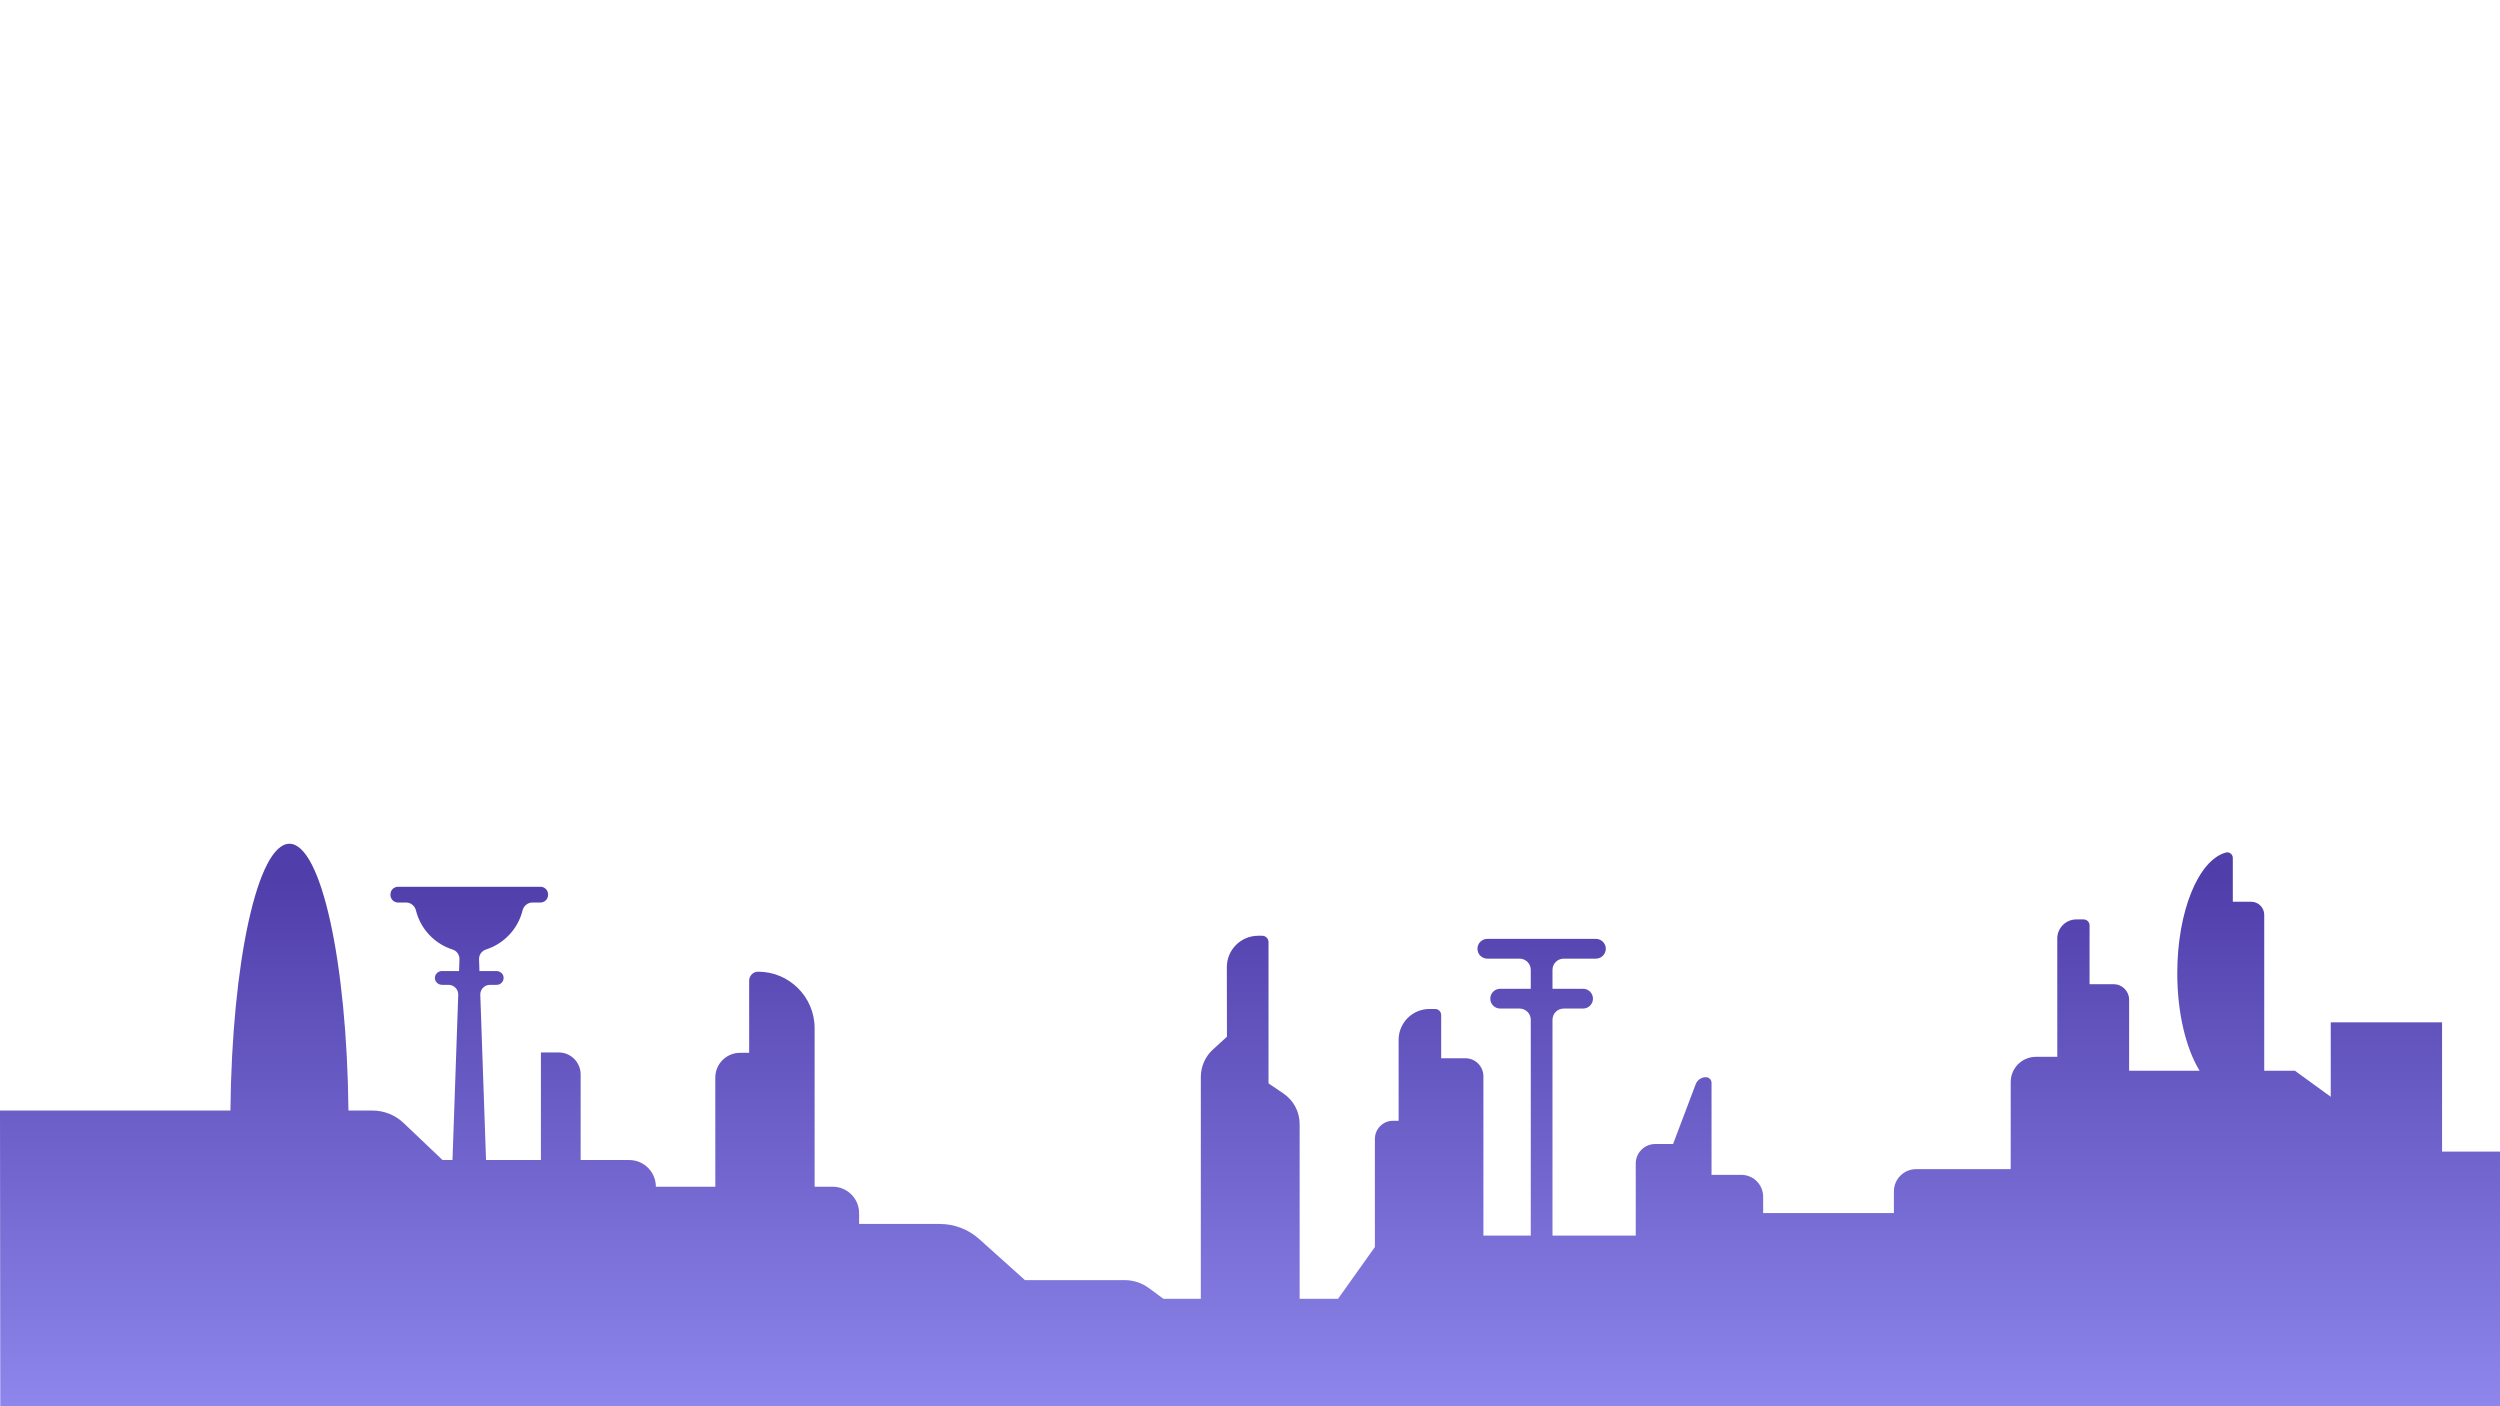 <svg width="1920" height="1080" viewBox="0 0 1920 1080" fill="none" xmlns="http://www.w3.org/2000/svg">
<g clip-path="url(#clip0_1_4)">
<path d="M1875.51 884.41V785.13H1790.01V842.33L1762.46 822.3H1738.93V702.55C1738.93 697.03 1734.45 692.55 1728.93 692.55H1714.8V658.91C1714.8 656.12 1712.16 654.01 1709.47 654.75C1688.43 660.49 1672.14 699.81 1672.14 747.45C1672.14 778.08 1678.87 805.27 1689.28 822.3H1635.16V767.74C1635.16 761.2 1629.86 755.89 1623.31 755.89H1604.79V710.7C1604.79 708.16 1602.73 706.11 1600.19 706.11H1594.65C1586.56 706.11 1579.99 712.67 1579.99 720.77V811.64H1563.59C1552.89 811.64 1544.22 820.31 1544.22 831.01V897.91H1471.56C1462.14 897.91 1454.51 905.54 1454.51 914.96V931.66H1354.11V919.1C1354.11 909.81 1346.59 902.28 1337.3 902.28H1314.46V831.6C1314.46 829.22 1312.53 827.28 1310.14 827.28C1306.64 827.28 1303.51 829.44 1302.28 832.71L1284.93 878.6H1271.23C1262.96 878.6 1256.25 885.31 1256.25 893.59V948.92H1192.31V783.17C1192.31 778.42 1196.16 774.57 1200.91 774.57H1215.81C1220 774.57 1223.4 771.17 1223.4 766.98C1223.4 762.79 1220 759.39 1215.81 759.39H1192.31V744.84C1192.31 740.09 1196.16 736.24 1200.91 736.24H1225.67C1229.86 736.24 1233.26 732.84 1233.26 728.65C1233.26 724.46 1229.86 721.06 1225.67 721.06H1142.27C1138.08 721.06 1134.68 724.46 1134.68 728.65C1134.68 732.84 1138.08 736.24 1142.27 736.24H1167.03C1171.78 736.24 1175.63 740.09 1175.63 744.84V759.39H1152.13C1147.94 759.39 1144.54 762.79 1144.54 766.98C1144.54 771.17 1147.94 774.57 1152.13 774.57H1167.03C1171.78 774.57 1175.63 778.42 1175.63 783.17V948.92H1139.26V826.6C1139.26 818.94 1133.05 812.73 1125.39 812.73H1106.82V779.55C1106.82 776.98 1104.73 774.89 1102.16 774.89H1097.84C1084.75 774.89 1074.14 785.51 1074.14 798.6V860.76H1069.83C1062.15 860.76 1055.92 866.99 1055.92 874.67V957.73L1027.61 997.46H998.126V863.29C998.126 853.86 993.446 845.04 985.627 839.76L974.228 832.05V723.53C974.228 720.84 972.049 718.66 969.359 718.66H966.279C952.971 718.66 942.192 729.46 942.212 742.77L942.302 796.2L931.473 806.09C925.584 811.47 922.234 819.08 922.234 827.06V997.47H893.478L882.429 989.3C877.01 985.29 870.44 983.13 863.691 983.13H787.18L751.994 951.57C743.685 944.12 732.926 940 721.767 940H659.794V931.67C659.794 920.48 650.725 911.41 639.537 911.41H625.628V789.65C625.628 765.69 606.211 746.26 582.243 746.26C578.444 746.26 575.354 749.34 575.354 753.15V808.56H568.385C557.876 808.56 549.347 817.08 549.347 827.6L549.367 911.41H503.712C503.712 900.08 494.533 890.9 483.205 890.9H445.939V825.18C445.939 815.85 438.38 808.28 429.041 808.28H415.422V890.9H373.277L368.858 764.04C368.708 759.84 372.077 756.36 376.277 756.36H381.476C382.936 756.36 384.256 755.76 385.216 754.8C386.386 753.63 387.016 751.92 386.696 750.11C386.236 747.55 383.876 745.77 381.276 745.77H368.218L367.908 736.78C367.788 733.38 369.918 730.28 373.167 729.25C387.046 724.84 397.814 713.44 401.334 699.19C402.204 695.66 405.304 693.13 408.933 693.13H415.122C418.302 693.13 420.902 690.53 420.902 687.36V686.83C420.902 683.65 418.302 681.05 415.122 681.05H305.655C302.475 681.05 299.876 683.65 299.876 686.83V687.36C299.876 690.53 302.475 693.13 305.655 693.13H311.844C315.484 693.13 318.574 695.66 319.443 699.19C322.963 713.45 333.722 724.85 347.61 729.25C350.85 730.28 352.99 733.38 352.87 736.78L352.56 745.77H339.301C337.841 745.77 336.521 746.37 335.562 747.32C334.392 748.49 333.762 750.2 334.092 752.01C334.552 754.57 336.921 756.36 339.521 756.36H344.511C348.71 756.36 352.08 759.84 351.93 764.04L347.51 890.9H339.891L309.934 862.44C303.485 856.31 294.926 852.9 286.037 852.9H267.609C266.489 738.85 246.632 648 222.285 648C197.937 648 178.08 738.85 176.97 852.89H0L0.22 1080.12H1920V884.41H1875.51Z" fill="url(#paint0_linear_1_4)"/>
</g>
<defs>
<linearGradient id="paint0_linear_1_4" x1="960" y1="674" x2="960" y2="1079.44" gradientUnits="userSpaceOnUse">
<stop stop-color="#503EAA"/>
<stop offset="1" stop-color="#8D86EB"/>
</linearGradient>
<clipPath id="clip0_1_4">
<rect width="1920" height="1080" fill="white"/>
</clipPath>
</defs>
</svg>
